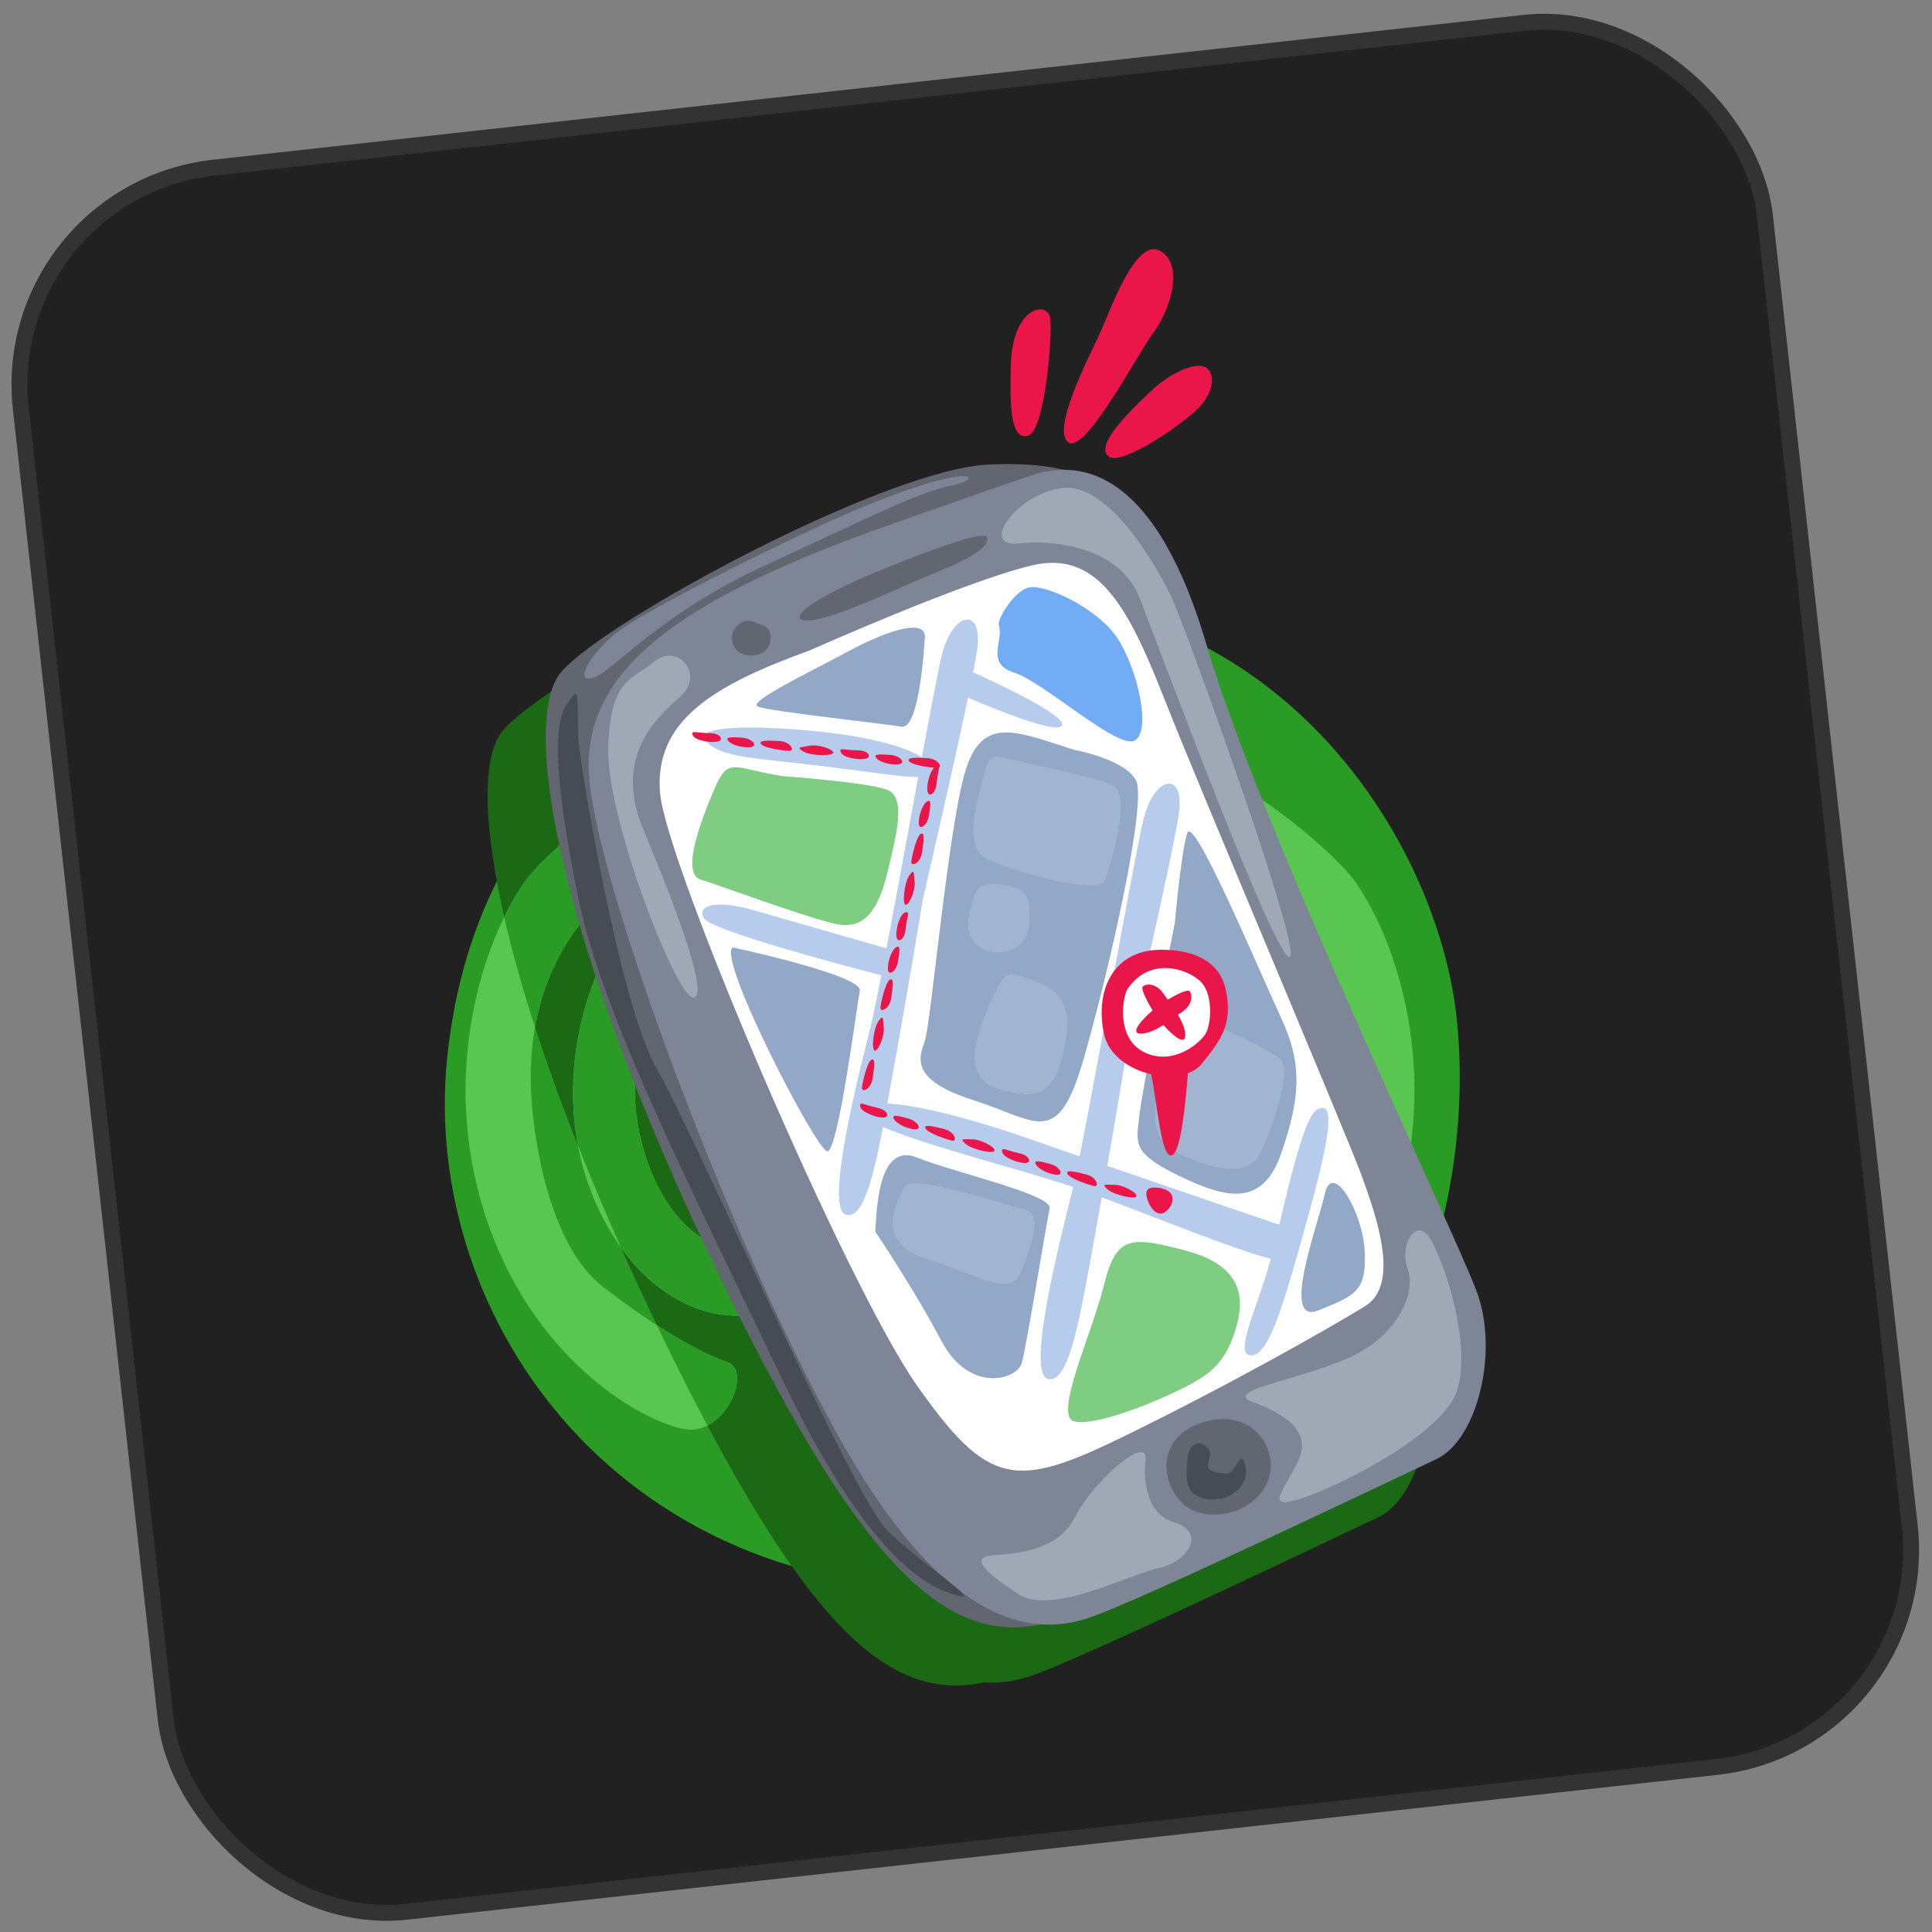<svg width="100" height="100" viewBox="0 0 100 100" fill="none" xmlns="http://www.w3.org/2000/svg">
<rect x="0" y="0" width="100" height="100" fill="#808080" stroke="none"/>
<rect x="-0.163" y="9.919" width="90.824" height="90.824" rx="11.295" transform="rotate(-6.307 -0.163 9.919)" fill="#212121"/>
<rect x="-0.163" y="9.919" width="90.824" height="90.824" rx="11.295" transform="rotate(-6.307 -0.163 9.919)" stroke="#333333" stroke-width="0.824"/>
<path d="M39.897 33.348C33.855 35.752 24.53 41.284 23.145 54.76C21.761 68.235 32.213 83.352 51.611 82.216C71.008 81.081 76.551 64.33 75.416 52.869C74.281 41.407 62.064 24.53 39.897 33.345V33.348Z" fill="#2A9B24"/>
<path d="M73.452 69.909C72.32 66.797 62.277 46.001 59.447 36.381C57.233 28.858 54.244 27.306 52.03 27.323C51.172 27.11 49.933 26.98 48.152 27.057C42.826 27.293 28.142 35.226 26.012 37.832C23.881 40.435 26.012 52.157 34.301 69.207C41.667 84.36 46.038 88.102 50.912 87.083C51.867 87.143 52.689 86.97 53.365 86.744C55.912 85.895 69.211 79.53 71.331 78.538C73.452 77.549 74.584 73.022 73.452 69.909Z" fill="#1B6815"/>
<path d="M59.633 57.17C60.199 54.294 58.558 52.033 57.097 51.401C55.636 50.768 54.91 48.478 57.669 48.661C58.432 48.711 61.648 50.162 62.47 55.582C63.292 60.998 58.039 64.983 55.359 63.032C52.679 61.078 59.068 60.053 59.637 57.173L59.633 57.17Z" fill="#5AC652"/>
<path d="M60.765 64.21C63.342 62.765 64.574 58.777 64.447 56.058C64.051 47.359 56.674 46.241 57.27 44.317C57.866 42.392 62.679 45.498 64.71 47.609C66.741 49.719 69.311 56.577 66.225 62.805C63.139 69.034 57.753 68.668 56.92 67.196C56.088 65.725 58.185 65.658 60.762 64.21H60.765Z" fill="#5AC652"/>
<path d="M59.647 70.508C60.945 70.056 63.136 68.897 66.082 66.62C69.028 64.347 69.76 58.464 69.83 56.287C70.096 47.839 63.971 44.776 62.503 43.87C61.035 42.965 56.917 41.197 59.224 39.486C61.531 37.775 68.865 43.774 70.163 45.658C72.633 49.253 74.55 56.267 72.017 63.428C69.484 70.588 63.941 73.631 61.854 73.974C59.767 74.317 58.355 70.958 59.65 70.508H59.647Z" fill="#5AC652"/>
<path d="M37.679 57.17C37.114 54.294 38.755 52.033 40.216 51.401C41.677 50.768 42.403 48.478 39.644 48.661C38.881 48.711 35.665 50.162 34.843 55.582C34.021 60.998 39.274 64.983 41.954 63.032C44.633 61.078 38.245 60.053 37.676 57.173L37.679 57.17Z" fill="#5AC652"/>
<path d="M36.548 64.21C33.971 62.765 32.739 58.777 32.866 56.058C33.262 47.359 40.639 46.241 40.043 44.317C39.447 42.392 34.633 45.498 32.603 47.609C30.572 49.719 28.002 56.577 31.088 62.805C34.174 69.034 39.56 68.668 40.392 67.196C41.225 65.725 39.127 65.658 36.551 64.21H36.548Z" fill="#5AC652"/>
<path d="M37.663 70.508C36.364 70.056 34.174 68.897 31.228 66.62C28.282 64.347 27.55 58.464 27.48 56.287C27.213 47.839 33.339 44.776 34.807 43.87C36.275 42.965 40.392 41.197 38.086 39.486C35.779 37.775 28.445 43.774 27.147 45.658C24.677 49.253 22.759 56.267 25.293 63.428C27.826 70.588 33.368 73.631 35.456 73.974C37.543 74.317 38.954 70.958 37.66 70.508H37.663Z" fill="#5AC652"/>
<path d="M62.466 55.578C61.644 50.162 58.428 48.708 57.666 48.658C54.907 48.478 55.632 50.768 57.094 51.397C58.555 52.03 60.196 54.29 59.63 57.166C59.064 60.043 52.673 61.071 55.353 63.025C58.032 64.979 63.285 60.995 62.463 55.575L62.466 55.578Z" fill="#2A9B24"/>
<path d="M66.228 62.805C67.207 60.835 67.613 58.797 67.653 56.87C66.108 53.401 64.47 49.65 63.026 46.124C60.752 44.37 57.736 42.819 57.27 44.317C56.674 46.241 64.048 47.359 64.447 56.058C64.57 58.777 63.342 62.765 60.765 64.21C58.189 65.655 56.092 65.725 56.924 67.196C57.756 68.668 63.142 69.034 66.228 62.805Z" fill="#2A9B24"/>
<path d="M62.004 43.584C61.391 42.03 60.832 40.548 60.356 39.19C59.91 39.177 59.52 39.267 59.221 39.49C57.14 41.034 60.289 42.625 62.004 43.584Z" fill="#2A9B24"/>
<path d="M69.271 60.475C68.748 62.789 67.786 65.305 66.085 66.62C63.139 68.894 60.948 70.056 59.65 70.508C58.352 70.961 59.767 74.317 61.854 73.974C63.771 73.661 68.612 71.061 71.348 65.076C70.735 63.721 70.03 62.163 69.271 60.475Z" fill="#2A9B24"/>
<path d="M37.679 57.17C37.114 54.294 38.755 52.033 40.216 51.401C41.678 50.768 42.403 48.478 39.644 48.661C38.881 48.711 35.666 50.162 34.843 55.582C34.021 60.998 39.274 64.983 41.954 63.032C44.634 61.078 38.245 60.053 37.676 57.173L37.679 57.17Z" fill="#2A9B24"/>
<path d="M36.548 64.21C33.971 62.765 32.739 58.777 32.866 56.058C33.262 47.359 40.639 46.241 40.043 44.317C39.447 42.392 34.633 45.498 32.603 47.609C30.952 49.327 28.944 54.184 29.913 59.287C30.576 60.964 31.311 62.715 32.13 64.546C35.256 68.937 39.65 68.508 40.392 67.193C41.225 65.721 39.127 65.655 36.551 64.207L36.548 64.21Z" fill="#2A9B24"/>
<path d="M37.663 70.509C36.814 70.212 35.579 69.61 34.001 68.594C34.101 68.801 34.194 69.001 34.294 69.207C35.103 70.871 35.872 72.389 36.614 73.784C38.002 73.085 38.698 70.868 37.659 70.509H37.663Z" fill="#2A9B24"/>
<path d="M34.81 43.87C36.278 42.965 40.396 41.197 38.089 39.486C35.782 37.775 28.448 43.774 27.15 45.658C26.784 46.191 26.428 46.803 26.098 47.479C26.491 49.19 27.02 51.094 27.693 53.175C28.775 47.06 33.535 44.656 34.807 43.87H34.81Z" fill="#2A9B24"/>
<path d="M56.96 25.468C56.96 25.468 56.488 23.81 51.158 24.047C45.832 24.283 31.148 32.216 29.018 34.822C26.887 37.426 29.018 49.147 37.307 66.197C45.596 83.248 50.093 85.851 55.775 83.484C61.458 81.117 74.6 74.013 74.6 74.013C74.6 74.013 77.203 72 75.429 66.91C73.655 61.82 57.906 26.181 56.96 25.471V25.468Z" fill="#616670"/>
<path d="M44.91 27.572C35.289 31.107 30.196 34.646 30.479 40.022C30.762 45.398 37.553 63.79 43.352 74.26C49.151 84.729 53.821 84.586 56.368 83.737C58.914 82.888 72.213 76.523 74.334 75.531C76.454 74.543 77.586 70.015 76.454 66.903C75.323 63.79 65.279 42.995 62.45 33.374C59.62 23.754 55.519 23.897 53.395 24.603C51.275 25.308 44.906 27.572 44.906 27.572H44.91Z" fill="#7E8596"/>
<path d="M38.988 32.179C38.488 31.93 37.63 32.579 37.949 33.378C38.269 34.177 39.707 34.097 39.867 33.218C40.026 32.339 39.307 32.339 38.988 32.179Z" fill="#616670"/>
<path d="M46.102 29.3C41.414 31.174 40.586 32.256 42.027 32.096C43.465 31.936 46.664 30.338 48.661 29.539C50.659 28.74 51.298 28.101 51.058 27.782C50.819 27.462 47.703 28.66 46.102 29.3Z" fill="#616670"/>
<path d="M61.927 73.741C60.04 74.52 60.01 76.537 61.128 77.735C62.247 78.934 64.883 78.454 65.606 76.697C66.325 74.939 64.647 72.622 61.931 73.741H61.927Z" fill="#616670"/>
<path d="M52.793 28.125C53.938 27.975 57.859 28.028 59.004 30.991C60.149 33.954 65.982 49.626 66.744 49.533C67.506 49.44 61.391 32.522 60.629 30.898C59.863 29.273 57.38 24.972 54.99 25.259C52.599 25.545 50.592 28.411 52.793 28.125Z" fill="#A0A7B5"/>
<path d="M72.862 65.685C73.315 66.856 72.383 69.22 69.614 70.368C66.841 71.517 63.305 71.993 64.837 72.566C66.365 73.138 67.896 74 67.227 75.528C66.558 77.056 65.412 78.108 67.13 77.632C68.851 77.153 74.777 74.287 75.446 71.896C76.115 69.506 74.873 65.685 74.108 64.25C73.342 62.815 72.386 64.44 72.866 65.685H72.862Z" fill="#A0A7B5"/>
<path d="M59.294 75.528C59.294 75.528 58.911 78.204 60.729 78.777C62.543 79.35 61.398 80.881 59.963 81.167C58.528 81.454 54.42 83.651 52.699 82.505C50.978 81.36 50.12 80.595 51.458 80.498C52.796 80.402 54.803 80.212 55.662 78.491C56.521 76.77 59.391 74.19 59.294 75.528Z" fill="#A0A7B5"/>
<path d="M35.306 35.961C34.44 36.826 31.578 38.827 33.298 42.938C35.02 47.046 36.741 51.637 35.878 51.637C35.016 51.637 31.388 42.366 31.481 38.734C31.578 35.102 32.723 35.199 33.871 34.243C35.02 33.288 36.451 34.816 35.306 35.964V35.961Z" fill="#A0A7B5"/>
<path d="M61.458 75.568C61.398 76.534 61.281 77.416 62.513 77.592C63.745 77.769 64.713 76.8 64.45 75.831C64.187 74.862 64.011 76.36 63.395 76.27C62.779 76.184 62.34 76.184 62.603 75.478C62.866 74.772 61.548 74.157 61.458 75.565V75.568Z" fill="#474C54"/>
<path d="M29.94 38.234C29.976 39.29 32.053 51.969 33.991 55.315C35.928 58.66 44.117 77.502 45.965 79.263C47.812 81.024 50.719 82.872 49.663 82.609C48.608 82.346 45.349 81.553 40.506 71.427C35.662 61.3 31.171 52.499 29.94 46.51C28.708 40.525 28.618 37.529 29.324 36.473C30.03 35.418 29.853 35.768 29.94 38.234Z" fill="#474C54"/>
<path d="M43.585 26.703C40.522 28.038 33.285 31.633 31.874 32.779C30.466 33.924 29.673 35.418 30.729 35.069C31.784 34.719 34.074 31.81 39.62 29.256C45.166 26.703 47.543 25.471 49.304 25.119C51.065 24.766 50.449 23.71 43.581 26.703H43.585Z" fill="#7E8596"/>
<path d="M41.94 33.654C36.847 35.492 33.878 37.332 34.161 41.011C34.444 44.689 43.781 66.477 47.46 71.71C51.138 76.943 52.553 77.086 58.069 74.396C63.585 71.71 68.821 68.737 70.659 67.605C72.496 66.474 71.225 62.938 70.519 60.958C69.813 58.977 62.173 41.011 60.333 36.34C58.495 31.673 56.937 28.418 53.402 29.266C49.867 30.115 41.944 33.651 41.944 33.651L41.94 33.654Z" fill="white"/>
<path d="M68.162 57.436C67.533 57.812 66.804 60.918 66.212 63.391C65.016 62.985 60.972 61.607 57.313 60.345C57.836 57.349 58.222 54.982 58.222 54.982C58.222 54.982 60.699 44.353 61.018 42.113C61.338 39.876 59.74 40.115 59.181 42.432C58.702 44.416 56.817 55.189 55.882 59.852C55.036 59.56 54.237 59.283 53.535 59.034C50.416 57.938 47.52 57.183 45.928 57.123C46.035 56.534 46.148 55.914 46.261 55.279C47.06 50.881 47.779 46.487 47.779 46.487C47.779 46.487 49.287 40.019 50.103 36.114C51.301 36.627 54.777 38.065 54.973 37.536C55.16 37.036 51.831 35.462 50.369 34.799C50.466 34.303 50.539 33.897 50.579 33.621C50.898 31.384 49.301 31.623 48.741 33.94C48.558 34.696 48.175 36.72 47.716 39.197C46.874 38.647 44.877 38.055 41.471 37.779C38.472 37.532 35.795 37.619 36.594 38.418C37.393 39.217 38.991 39.217 42.909 39.696C45.419 40.002 46.811 40.245 47.53 40.209C46.99 43.125 46.381 46.477 45.885 49.087C45.066 48.854 40.802 47.632 39.071 47.129C37.154 46.57 36.035 46.81 36.434 47.529C36.791 48.168 43.998 50.062 45.619 50.482C45.383 51.687 45.19 52.629 45.066 53.125C44.427 55.681 42.669 62.556 43.788 62.875C44.63 63.115 45.156 61.181 45.705 58.331C47.869 59.29 52.863 60.532 55.549 61.44C55.532 61.504 55.519 61.567 55.506 61.62C54.867 64.177 53.109 71.051 54.227 71.371C55.346 71.69 55.905 68.175 56.704 63.777C56.814 63.171 56.924 62.566 57.027 61.973C59.9 63.045 63.998 64.719 65.775 65.155C65.772 65.169 65.769 65.182 65.765 65.195C65.126 67.592 63.848 70.072 64.727 70.152C65.606 70.232 66.325 67.915 67.443 63.917C68.562 59.922 69.361 56.723 68.162 57.442V57.436Z" fill="#B7CCED"/>
<path d="M45.942 40.891C44.983 40.492 40.506 40.172 40.506 40.172C37.949 39.773 37.709 39.133 36.99 40.811C36.271 42.489 35.233 45.209 36.271 45.528C37.31 45.848 42.027 47.605 43.385 47.845C44.743 48.085 45.462 47.126 45.942 45.129C46.421 43.131 46.901 41.294 45.942 40.891Z" fill="#7FCC83"/>
<path d="M61.288 64.706C58.442 63.97 57.773 63.987 57.134 66.543C56.495 69.1 54.497 73.338 55.616 73.577C56.734 73.817 59.69 72.619 61.132 71.9C62.57 71.18 63.449 70.621 64.008 68.624C64.567 66.626 63.768 65.348 61.291 64.709L61.288 64.706Z" fill="#7FCC83"/>
<path d="M37.949 49.044C36.99 49.363 42.263 59.593 42.826 59.593C43.389 59.593 44.344 52.079 44.504 51.281C44.663 50.481 37.949 49.044 37.949 49.044Z" fill="#93A8C6"/>
<path d="M58.808 40.412C58.249 39.293 55.612 38.814 55.612 38.814C52.576 37.855 50.815 36.976 49.936 40.012C49.058 43.048 48.179 53.041 47.859 53.92C47.54 54.799 47.14 55.918 50.416 56.956C53.691 57.995 54.733 59.513 56.092 54.799C57.45 50.082 59.367 41.53 58.808 40.412Z" fill="#93A8C6"/>
<path d="M61.448 43.128C61.128 44.167 60.809 47.765 60.809 47.765C60.809 47.765 59.131 56.317 58.971 57.755C58.811 59.194 58.572 59.673 61.048 60.871C63.525 62.07 65.366 62.469 66.325 59.673C67.283 56.877 67.443 55.116 66.325 52.719C65.206 50.322 61.767 42.09 61.448 43.128Z" fill="#93A8C6"/>
<path d="M47.46 59.912C45.462 59.114 45.383 62.549 45.303 63.747C45.303 63.747 47.3 66.703 48.738 69.423C50.176 72.139 52.653 71.42 52.892 70.542C53.132 69.663 54.171 63.268 54.331 62.549C54.49 61.83 49.454 60.711 47.456 59.912H47.46Z" fill="#93A8C6"/>
<path d="M39.227 36.574C39.787 36.813 45.702 37.453 46.661 37.612C47.62 37.772 47.859 33.135 47.859 33.135C48.099 31.936 46.022 32.576 43.944 33.694C41.867 34.813 38.668 36.331 39.227 36.57V36.574Z" fill="#93A8C6"/>
<path d="M70.639 64.786C70.559 62.788 68.961 59.989 68.562 61.83C68.222 63.394 66.245 68.624 68.242 67.825C70.239 67.026 70.719 66.787 70.639 64.789V64.786Z" fill="#93A8C6"/>
<path d="M51.697 32.339C51.98 33.188 50.978 34.337 52.496 34.816C54.014 35.295 57.853 38.811 58.731 38.331C59.61 37.852 58.891 34.656 57.853 33.055C56.814 31.457 54.018 30.179 53.215 30.418C52.413 30.658 51.617 32.096 51.697 32.336V32.339Z" fill="#71ACF4"/>
<path d="M57.609 40.651C56.651 40.172 52.413 39.373 51.934 39.213C51.454 39.054 51.135 39.213 50.975 39.932C50.709 41.127 49.697 43.847 51.135 44.49C52.573 45.129 56.891 46.407 57.21 45.528C57.53 44.65 58.568 41.131 57.609 40.651Z" fill="#A1B5D1"/>
<path d="M51.777 49.283C52.816 49.203 53.295 48.564 53.295 47.446C53.295 46.327 53.056 46.008 52.177 45.848C50.602 45.562 50.499 45.928 50.179 47.286C49.86 48.644 50.739 49.363 51.777 49.283Z" fill="#A1B5D1"/>
<path d="M53.615 50.801C52.13 50.285 52.097 50.002 51.218 52C50.339 53.997 49.86 55.835 51.777 56.397C53.695 56.956 54.494 56.557 54.973 54.719C55.452 52.882 55.452 51.444 53.615 50.805V50.801Z" fill="#A1B5D1"/>
<path d="M66.241 54.796C65.522 54.157 61.684 52.559 61.364 52.319C61.045 52.08 60.645 53.917 60.645 53.917C60.006 55.755 58.968 58.634 60.805 59.593C62.643 60.552 64.64 60.951 65.203 59.753C65.762 58.554 66.96 55.435 66.241 54.796Z" fill="#A1B5D1"/>
<path d="M52.896 62.549C51.777 62.309 47.22 60.711 46.821 61.43C46.228 62.499 45.383 64.386 48.019 65.185C50.656 65.984 52.337 67.263 52.896 65.745C53.455 64.227 54.014 62.789 52.896 62.549Z" fill="#A1B5D1"/>
<path d="M63.465 51.317C63.145 49.639 61.628 49.16 60.11 49.16C57.47 49.16 56.674 51.477 57.154 53.558C57.403 54.636 58.472 55.349 59.584 55.605C59.907 57.12 60.093 60.009 60.669 59.793C61.122 59.623 61.375 57.04 61.484 55.552C61.771 55.445 62.014 55.289 62.19 55.076C63.229 53.797 63.788 52.998 63.468 51.321L63.465 51.317Z" fill="#EA1548"/>
<path d="M58.379 51.157C58.096 51.563 57.743 53.744 59.227 54.466C60.712 55.189 62.114 54 62.41 53.491C62.706 52.981 62.793 51.453 62.157 50.818C61.521 50.182 59.57 49.459 58.382 51.157H58.379Z" fill="white"/>
<path d="M61.554 51.294C61.441 51.207 60.898 51.47 60.442 51.743C60.356 51.627 60.276 51.514 60.206 51.414C59.823 50.861 59.274 50.904 59.144 51.074C59.051 51.197 59.367 51.823 59.66 52.299C59.011 52.855 58.452 53.541 59.094 53.501C59.454 53.481 59.85 53.288 60.219 53.055C60.759 53.667 61.385 54.15 61.348 53.534C61.328 53.211 61.172 52.865 60.972 52.529C61.058 52.466 61.138 52.409 61.215 52.356C61.767 51.973 61.724 51.424 61.554 51.294Z" fill="#EA1548"/>
<path d="M36.707 37.945C36.055 37.945 35.752 37.775 35.855 38.048C35.958 38.321 36.741 38.458 37.117 38.388C37.493 38.321 37.32 37.945 36.707 37.945Z" fill="#EA1548"/>
<path d="M38.415 38.184C37.936 38.151 37.493 38.118 37.7 38.354C37.903 38.594 38.552 38.73 38.895 38.661C39.234 38.594 38.928 38.218 38.419 38.184H38.415Z" fill="#EA1548"/>
<path d="M40.323 38.354C39.673 38.318 39.231 38.321 39.401 38.524C39.57 38.727 40.596 38.864 40.868 38.864C41.142 38.864 40.935 38.388 40.323 38.351V38.354Z" fill="#EA1548"/>
<path d="M41.927 38.594C41.425 38.694 41.178 38.661 41.588 38.901C41.997 39.14 43.192 39.14 43.122 38.934C43.056 38.731 42.27 38.524 41.927 38.594Z" fill="#EA1548"/>
<path d="M44.78 39.276C45.156 39.21 44.983 38.834 44.37 38.834C43.718 38.834 43.415 38.664 43.518 38.937C43.621 39.21 44.404 39.346 44.78 39.276Z" fill="#EA1548"/>
<path d="M46.554 39.55C46.894 39.483 46.588 39.107 46.078 39.074C45.599 39.04 45.156 39.007 45.363 39.243C45.566 39.483 46.215 39.62 46.558 39.55H46.554Z" fill="#EA1548"/>
<path d="M48.352 39.743C48.126 39.946 47.969 40.575 47.999 40.908C48.032 41.287 48.422 41.154 48.478 40.542C48.518 40.119 48.615 39.853 48.598 39.736C48.758 39.656 48.538 39.273 47.989 39.24C47.34 39.203 46.897 39.207 47.067 39.41C47.21 39.583 47.956 39.706 48.352 39.739V39.743Z" fill="#EA1548"/>
<path d="M47.976 41.49C47.719 41.673 47.523 42.306 47.56 42.652C47.596 42.998 47.999 42.728 48.079 42.222C48.156 41.75 48.232 41.31 47.976 41.493V41.49Z" fill="#EA1548"/>
<path d="M47.646 43.171C47.426 43.321 47.197 44.33 47.17 44.599C47.144 44.872 47.639 44.712 47.729 44.103C47.826 43.458 47.866 43.018 47.646 43.171Z" fill="#EA1548"/>
<path d="M46.894 46.836C47.104 46.786 47.38 46.024 47.343 45.678C47.29 45.169 47.343 44.926 47.07 45.308C46.794 45.695 46.684 46.883 46.894 46.833V46.836Z" fill="#EA1548"/>
<path d="M46.398 48.454C46.431 48.834 46.821 48.7 46.877 48.088C46.937 47.439 47.137 47.153 46.854 47.229C46.574 47.306 46.364 48.075 46.398 48.454Z" fill="#EA1548"/>
<path d="M46.378 49.033C46.121 49.217 45.925 49.849 45.962 50.195C45.998 50.541 46.401 50.272 46.481 49.766C46.558 49.293 46.634 48.854 46.378 49.037V49.033Z" fill="#EA1548"/>
<path d="M46.048 50.718C45.829 50.868 45.599 51.876 45.572 52.146C45.546 52.419 46.042 52.259 46.132 51.65C46.228 51.004 46.268 50.565 46.048 50.718Z" fill="#EA1548"/>
<path d="M45.296 54.383C45.506 54.333 45.782 53.571 45.745 53.225C45.692 52.715 45.745 52.472 45.472 52.855C45.196 53.241 45.086 54.43 45.296 54.38V54.383Z" fill="#EA1548"/>
<path d="M45.173 55.798C45.269 55.152 45.309 54.713 45.09 54.866C44.87 55.016 44.64 56.024 44.614 56.294C44.587 56.567 45.083 56.407 45.173 55.798Z" fill="#EA1548"/>
<path d="M45.379 57.329C44.74 57.203 44.474 56.976 44.524 57.266C44.57 57.552 45.316 57.839 45.695 57.845C46.078 57.852 45.982 57.449 45.379 57.333V57.329Z" fill="#EA1548"/>
<path d="M47.007 57.892C46.544 57.769 46.118 57.645 46.271 57.922C46.425 58.195 47.037 58.454 47.383 58.454C47.733 58.454 47.503 58.025 47.007 57.895V57.892Z" fill="#EA1548"/>
<path d="M48.848 58.431C48.215 58.271 47.783 58.188 47.913 58.421C48.039 58.654 49.018 58.987 49.287 59.04C49.554 59.093 49.447 58.584 48.851 58.431H48.848Z" fill="#EA1548"/>
<path d="M50.376 58.974C49.863 58.974 49.627 58.897 49.983 59.21C50.339 59.523 51.511 59.756 51.481 59.539C51.454 59.327 50.722 58.974 50.376 58.974Z" fill="#EA1548"/>
<path d="M52.726 59.683C52.087 59.556 51.821 59.33 51.87 59.619C51.917 59.906 52.663 60.192 53.042 60.199C53.422 60.205 53.329 59.803 52.726 59.686V59.683Z" fill="#EA1548"/>
<path d="M54.354 60.245C53.891 60.122 53.462 59.999 53.618 60.275C53.771 60.548 54.384 60.808 54.73 60.808C55.08 60.808 54.85 60.378 54.354 60.245Z" fill="#EA1548"/>
<path d="M56.195 60.781C55.562 60.621 55.13 60.538 55.259 60.771C55.386 61.004 56.364 61.337 56.634 61.391C56.901 61.444 56.794 60.934 56.198 60.781H56.195Z" fill="#EA1548"/>
<path d="M57.723 61.327C57.21 61.327 56.974 61.251 57.33 61.563C57.686 61.876 58.858 62.109 58.828 61.893C58.798 61.677 58.069 61.327 57.723 61.327Z" fill="#EA1548"/>
<path d="M59.973 61.484C59.417 61.404 59.224 61.587 59.394 62.096C59.564 62.609 59.973 63.051 60.383 62.675C60.792 62.299 60.928 61.617 59.973 61.48V61.484Z" fill="#EA1548"/>
<path d="M52.317 18.961C52.27 21.136 52.317 22.762 53.2 22.557C54.083 22.351 54.49 17.332 54.353 16.449C54.217 15.566 52.384 15.839 52.317 18.961Z" fill="#EA1548"/>
<path d="M60.052 12.987C58.763 12.241 57.406 16.246 56.863 17.399C56.251 18.7 54.42 22.285 55.303 22.897C56.186 23.507 58.899 18.282 59.715 17.196C60.528 16.11 61.344 13.734 60.054 12.987H60.052Z" fill="#EA1548"/>
<path d="M62.428 19.028C61.952 18.689 60.595 19.299 59.713 20.114C57.898 21.791 56.727 23.17 57.406 23.643C58.086 24.119 61.342 21.878 62.088 21.064C62.835 20.251 62.902 19.368 62.428 19.028Z" fill="#EA1548"/>
</svg>
